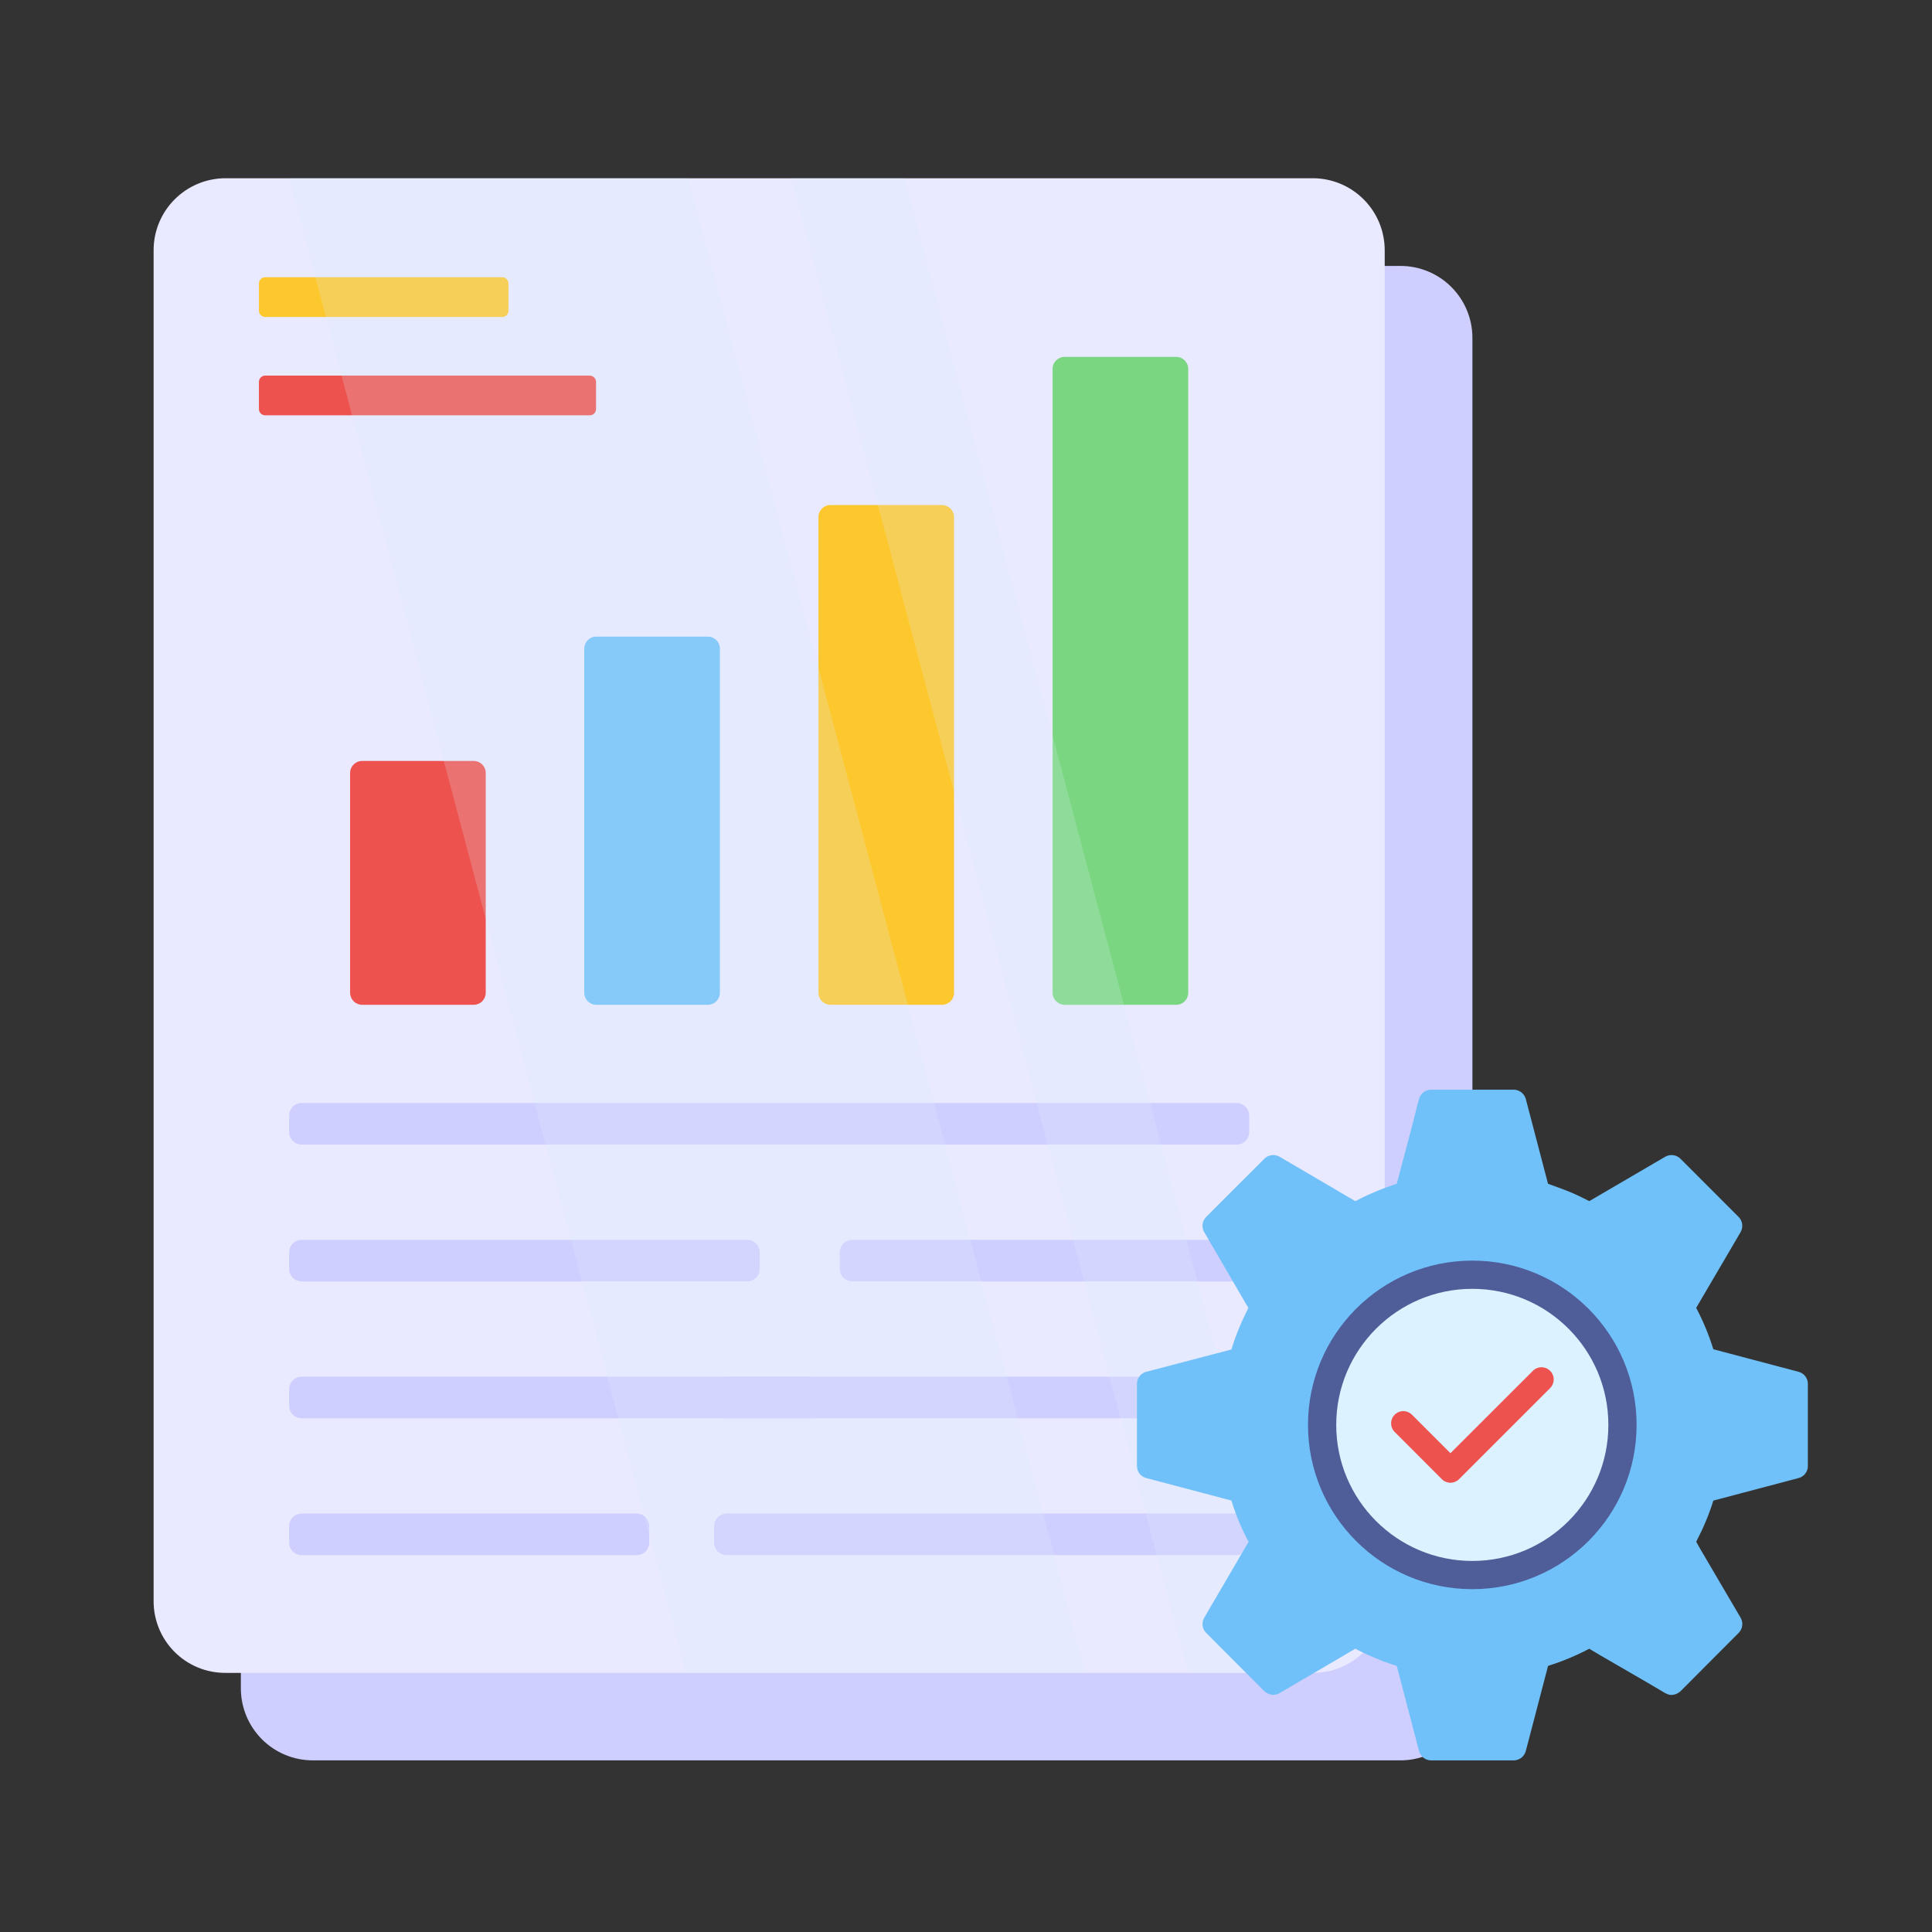 <svg width="51" height="51" viewBox="0 0 51 51" fill="none" xmlns="http://www.w3.org/2000/svg">
<rect x="0" y="0" width="51" height="51" fill="#333333" stroke="none"/>
<path d="M38.868 8.917V44.571C38.868 45.074 38.668 45.557 38.312 45.913C37.956 46.269 37.473 46.469 36.97 46.469H8.257C7.753 46.469 7.271 46.269 6.915 45.913C6.559 45.557 6.359 45.074 6.358 44.571V8.918C6.359 8.415 6.559 7.932 6.915 7.576C7.271 7.22 7.753 7.02 8.257 7.02H36.97C37.473 7.02 37.956 7.22 38.312 7.576C38.668 7.932 38.868 8.414 38.868 8.917Z" fill="#CFCFFF"/>
<path d="M36.553 6.607V42.265C36.553 42.514 36.505 42.761 36.41 42.991C36.315 43.221 36.175 43.431 35.999 43.607C35.823 43.783 35.613 43.923 35.383 44.018C35.153 44.113 34.906 44.161 34.657 44.16H5.952C5.702 44.161 5.455 44.113 5.225 44.018C4.995 43.923 4.785 43.783 4.609 43.607C4.433 43.431 4.293 43.222 4.198 42.991C4.103 42.761 4.054 42.514 4.055 42.265V6.607C4.054 6.103 4.254 5.62 4.609 5.264C4.965 4.907 5.447 4.706 5.951 4.705H34.657C35.16 4.706 35.643 4.907 35.998 5.264C36.354 5.62 36.553 6.103 36.553 6.607Z" fill="#E9E9FF"/>
<path d="M13.423 7.485V8.201C13.423 8.223 13.419 8.245 13.41 8.265C13.402 8.285 13.39 8.304 13.374 8.319C13.359 8.335 13.341 8.347 13.321 8.355C13.3 8.364 13.279 8.368 13.257 8.368H7.001C6.957 8.368 6.915 8.35 6.884 8.319C6.852 8.288 6.835 8.246 6.835 8.202V7.485C6.835 7.393 6.91 7.318 7.001 7.318H13.258C13.348 7.318 13.423 7.394 13.423 7.485Z" fill="#FDC72E"/>
<path d="M15.734 10.081V10.797C15.734 10.819 15.73 10.841 15.721 10.861C15.713 10.881 15.701 10.899 15.685 10.915C15.67 10.93 15.652 10.943 15.632 10.951C15.611 10.959 15.59 10.963 15.568 10.963H7.001C6.979 10.963 6.957 10.959 6.937 10.951C6.917 10.943 6.899 10.93 6.884 10.915C6.868 10.9 6.856 10.881 6.848 10.861C6.839 10.841 6.835 10.819 6.835 10.798V10.081C6.835 9.989 6.91 9.915 7.001 9.915H15.568C15.659 9.915 15.734 9.99 15.734 10.081Z" fill="#ED524E"/>
<path d="M32.976 29.452V29.885C32.975 29.929 32.966 29.972 32.949 30.012C32.932 30.052 32.907 30.088 32.876 30.119C32.845 30.149 32.808 30.174 32.768 30.19C32.727 30.206 32.684 30.214 32.64 30.214H7.968C7.924 30.214 7.881 30.206 7.84 30.19C7.8 30.174 7.763 30.149 7.732 30.119C7.7 30.088 7.676 30.052 7.658 30.012C7.641 29.972 7.632 29.929 7.632 29.885V29.452C7.632 29.265 7.781 29.116 7.968 29.116H32.64C32.827 29.116 32.976 29.265 32.976 29.452ZM20.055 33.065V33.497C20.055 33.541 20.046 33.584 20.029 33.624C20.012 33.665 19.987 33.701 19.956 33.732C19.924 33.762 19.887 33.787 19.847 33.803C19.806 33.819 19.763 33.827 19.719 33.827H7.968C7.924 33.827 7.881 33.819 7.84 33.803C7.8 33.787 7.763 33.762 7.732 33.732C7.7 33.701 7.675 33.665 7.658 33.624C7.641 33.584 7.632 33.541 7.632 33.497V33.065C7.632 32.877 7.781 32.728 7.968 32.728H19.719C19.907 32.728 20.055 32.877 20.055 33.065ZM32.976 33.065V33.497C32.976 33.541 32.967 33.584 32.95 33.624C32.932 33.664 32.908 33.701 32.876 33.732C32.845 33.762 32.808 33.786 32.768 33.803C32.727 33.819 32.684 33.827 32.64 33.827H22.504C22.46 33.827 22.417 33.819 22.376 33.803C22.336 33.786 22.299 33.762 22.267 33.732C22.236 33.701 22.211 33.664 22.194 33.624C22.177 33.584 22.168 33.541 22.168 33.497V33.065C22.168 32.877 22.317 32.728 22.504 32.728H32.64C32.827 32.728 32.976 32.877 32.976 33.065ZM21.758 36.677V37.109C21.758 37.153 21.749 37.196 21.731 37.237C21.714 37.277 21.689 37.313 21.658 37.344C21.627 37.375 21.59 37.399 21.549 37.415C21.509 37.431 21.465 37.439 21.422 37.439H7.968C7.924 37.439 7.881 37.431 7.84 37.415C7.8 37.399 7.763 37.375 7.732 37.344C7.7 37.313 7.675 37.277 7.658 37.237C7.641 37.196 7.632 37.153 7.632 37.109V36.677C7.632 36.49 7.781 36.341 7.968 36.341H21.422C21.609 36.341 21.758 36.49 21.758 36.677Z" fill="#CFCFFF"/>
<path d="M32.976 36.677V37.109C32.976 37.153 32.967 37.196 32.95 37.236C32.932 37.277 32.908 37.313 32.876 37.344C32.845 37.374 32.808 37.398 32.768 37.415C32.727 37.431 32.684 37.439 32.64 37.439H19.186C19.142 37.439 19.099 37.431 19.059 37.415C19.018 37.398 18.981 37.374 18.95 37.344C18.919 37.313 18.894 37.277 18.877 37.236C18.86 37.196 18.851 37.153 18.851 37.109V36.677C18.851 36.49 18.999 36.341 19.186 36.341H32.64C32.827 36.341 32.976 36.49 32.976 36.677ZM17.138 40.29V40.722C17.138 40.766 17.129 40.809 17.111 40.849C17.094 40.89 17.07 40.926 17.038 40.957C17.007 40.987 16.97 41.011 16.93 41.028C16.889 41.044 16.846 41.052 16.802 41.052H7.968C7.924 41.052 7.881 41.044 7.84 41.028C7.8 41.012 7.763 40.987 7.732 40.957C7.7 40.926 7.675 40.89 7.658 40.849C7.641 40.809 7.632 40.766 7.632 40.722V40.29C7.632 40.102 7.781 39.953 7.968 39.953H16.802C16.99 39.953 17.138 40.102 17.138 40.29ZM32.976 40.29V40.722C32.976 40.766 32.967 40.809 32.95 40.849C32.932 40.89 32.908 40.926 32.876 40.957C32.845 40.987 32.808 41.011 32.768 41.028C32.727 41.044 32.684 41.052 32.64 41.052H19.186C19.142 41.052 19.099 41.044 19.059 41.028C19.018 41.011 18.981 40.987 18.95 40.957C18.919 40.926 18.894 40.89 18.877 40.849C18.86 40.809 18.851 40.766 18.851 40.722V40.29C18.851 40.102 18.999 39.953 19.186 39.953H32.64C32.827 39.953 32.976 40.102 32.976 40.29Z" fill="#CFCFFF"/>
<path d="M12.822 20.404V26.207C12.822 26.291 12.788 26.371 12.729 26.431C12.67 26.49 12.589 26.524 12.505 26.524H9.559C9.475 26.524 9.394 26.49 9.335 26.431C9.276 26.371 9.242 26.291 9.242 26.207V20.404C9.242 20.229 9.384 20.087 9.559 20.087H12.505C12.68 20.087 12.822 20.229 12.822 20.404Z" fill="#ED524E"/>
<path d="M19.003 17.121V26.206C19.003 26.291 18.97 26.371 18.91 26.431C18.851 26.49 18.77 26.524 18.686 26.524H15.74C15.656 26.524 15.575 26.49 15.516 26.431C15.456 26.371 15.423 26.291 15.423 26.206V17.121C15.423 16.947 15.565 16.805 15.74 16.805H18.686C18.861 16.805 19.003 16.947 19.003 17.121Z" fill="#70C1F9"/>
<path d="M25.184 13.649V26.207C25.184 26.291 25.151 26.371 25.091 26.431C25.032 26.49 24.951 26.524 24.867 26.524H21.921C21.837 26.524 21.756 26.49 21.697 26.431C21.638 26.371 21.605 26.291 21.605 26.207V13.649C21.605 13.474 21.746 13.332 21.921 13.332H24.867C25.042 13.332 25.184 13.473 25.184 13.649Z" fill="#FDC72E"/>
<path d="M31.366 9.738V26.206C31.366 26.291 31.333 26.371 31.273 26.431C31.214 26.49 31.133 26.524 31.049 26.524H28.103C28.019 26.524 27.939 26.49 27.879 26.431C27.82 26.371 27.786 26.291 27.786 26.206V9.738C27.786 9.563 27.928 9.421 28.103 9.421H31.049C31.224 9.421 31.366 9.563 31.366 9.738Z" fill="#7BD681"/>
<g opacity="0.2">
<path d="M7.632 4.705L18.105 44.16H28.652L18.172 4.705H7.632ZM23.88 4.705H20.883L31.362 44.16H34.351L23.88 4.705Z" fill="#DDF2FF"/>
</g>
<path d="M47.473 36.211L45.228 35.617C45.111 35.24 44.96 34.874 44.775 34.524L45.948 32.524C45.984 32.461 45.999 32.387 45.989 32.315C45.98 32.242 45.947 32.175 45.895 32.124L44.364 30.592C44.312 30.538 44.244 30.504 44.171 30.494C44.097 30.483 44.022 30.498 43.958 30.535L41.953 31.707L41.766 31.613C41.588 31.524 41.406 31.446 41.219 31.378C41.099 31.331 40.984 31.295 40.864 31.249L40.277 29.009C40.257 28.938 40.215 28.876 40.156 28.832C40.098 28.788 40.027 28.764 39.953 28.765H37.782C37.709 28.764 37.638 28.787 37.579 28.831C37.521 28.876 37.479 28.938 37.459 29.009L37.449 29.04L37.386 29.285L37.292 29.66L36.871 31.248C36.494 31.371 36.128 31.524 35.777 31.707L33.778 30.535C33.713 30.498 33.639 30.483 33.565 30.494C33.491 30.504 33.423 30.538 33.372 30.592L32.387 31.576L32.038 31.925L31.841 32.123C31.789 32.175 31.755 32.242 31.746 32.315C31.736 32.387 31.751 32.461 31.788 32.524L32.846 34.342L32.85 34.352L32.955 34.524C32.945 34.544 32.934 34.56 32.929 34.581C32.757 34.914 32.616 35.264 32.507 35.623L30.262 36.211C30.191 36.228 30.128 36.269 30.083 36.327C30.038 36.384 30.013 36.455 30.013 36.529V38.695C30.013 38.856 30.117 38.982 30.262 39.018L32.507 39.611C32.621 39.989 32.773 40.353 32.96 40.7L31.788 42.704C31.751 42.768 31.736 42.841 31.746 42.914C31.755 42.986 31.789 43.054 31.841 43.105L33.372 44.641C33.481 44.746 33.647 44.772 33.778 44.694L35.777 43.522C35.84 43.553 35.903 43.59 35.965 43.616C36.147 43.705 36.329 43.782 36.517 43.855C36.631 43.897 36.751 43.939 36.871 43.975L37.459 46.224C37.478 46.295 37.52 46.358 37.579 46.403C37.637 46.447 37.709 46.471 37.782 46.47H39.953C40.027 46.47 40.098 46.446 40.157 46.402C40.215 46.358 40.257 46.295 40.277 46.224L40.865 43.975C41.241 43.858 41.605 43.706 41.953 43.522L41.959 43.527L42.24 43.694L42.411 43.793L43.489 44.418L43.958 44.694C43.995 44.715 44.036 44.73 44.078 44.74C44.126 44.745 44.174 44.74 44.22 44.726C44.265 44.712 44.308 44.688 44.344 44.657C44.352 44.653 44.359 44.648 44.365 44.641L45.697 43.304L45.895 43.106C45.947 43.054 45.98 42.987 45.99 42.914C46 42.842 45.985 42.768 45.948 42.704L44.885 40.893L44.776 40.7C44.786 40.679 44.797 40.663 44.802 40.642C44.974 40.315 45.119 39.965 45.228 39.612L47.473 39.018C47.545 39.001 47.61 38.959 47.655 38.9C47.7 38.842 47.724 38.769 47.723 38.695V36.529C47.723 36.455 47.698 36.384 47.653 36.327C47.608 36.269 47.544 36.228 47.473 36.211Z" fill="#70C1F9"/>
<path d="M38.865 41.95C41.26 41.95 43.202 40.009 43.202 37.614C43.202 35.218 41.26 33.277 38.865 33.277C36.47 33.277 34.528 35.218 34.528 37.614C34.528 40.009 36.47 41.95 38.865 41.95Z" fill="#4F5D99"/>
<path d="M38.865 41.205C40.849 41.205 42.457 39.597 42.457 37.614C42.457 35.63 40.849 34.022 38.865 34.022C36.882 34.022 35.273 35.63 35.273 37.614C35.273 39.597 36.882 41.205 38.865 41.205Z" fill="#DDF2FF"/>
<path d="M38.288 39.141C38.246 39.141 38.204 39.132 38.165 39.116C38.126 39.1 38.09 39.076 38.061 39.046L36.816 37.8C36.756 37.74 36.722 37.658 36.722 37.573C36.722 37.487 36.756 37.405 36.816 37.345C36.877 37.284 36.959 37.25 37.044 37.25C37.129 37.25 37.211 37.284 37.272 37.345L38.288 38.361L40.464 36.187C40.524 36.126 40.606 36.092 40.692 36.092C40.777 36.092 40.859 36.126 40.919 36.187C40.98 36.247 41.014 36.329 41.014 36.415C41.014 36.5 40.98 36.582 40.919 36.643L38.516 39.046C38.486 39.076 38.451 39.099 38.412 39.115C38.373 39.132 38.331 39.141 38.288 39.141Z" fill="#ED524E"/>
</svg>
